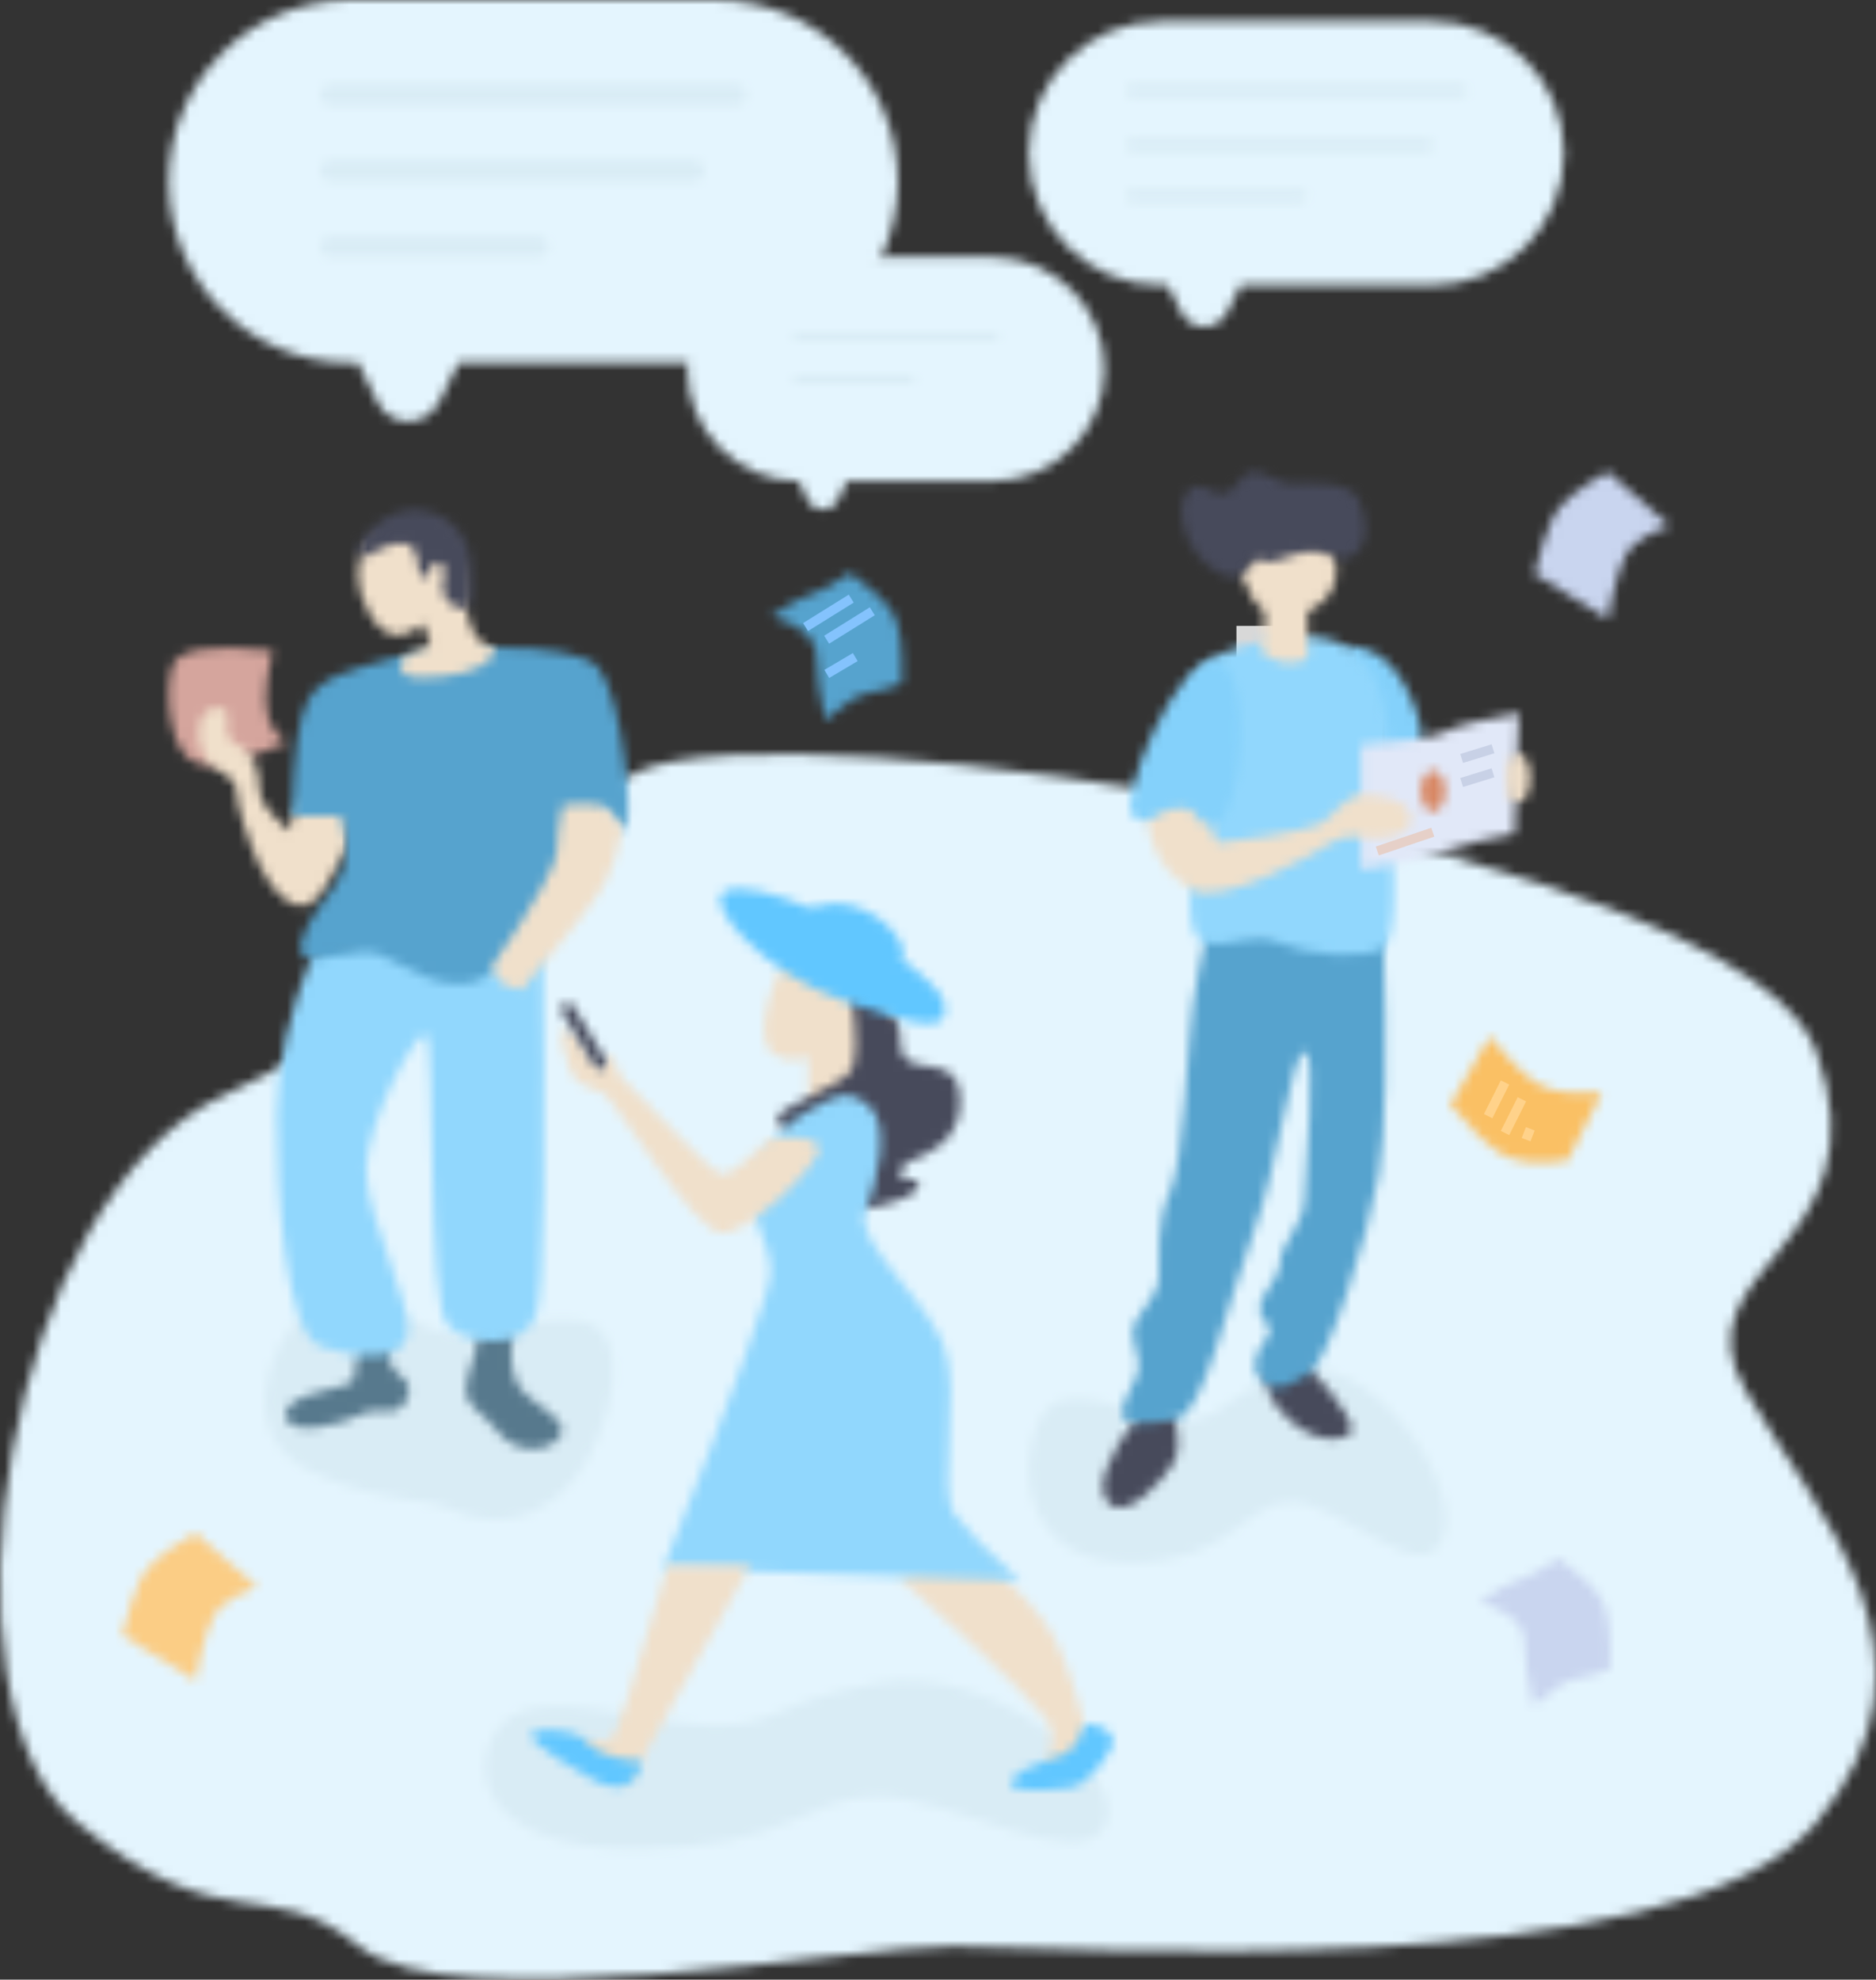 <?xml version="1.0" encoding="UTF-8"?>
<svg width="200px" height="211px" viewBox="0 0 200 211" version="1.1" xmlns="http://www.w3.org/2000/svg" xmlns:xlink="http://www.w3.org/1999/xlink">
    <rect x="0" y="0" width="200" height="211" fill="#333333" stroke="none"/>
    <!-- Generator: Sketch 52.4 (67378) - http://www.bohemiancoding.com/sketch -->
    <title>分组 2</title>
    <desc>Created with Sketch.</desc>
    <defs>
        <path d="M67.975,1.94 C84.291,-5.65 186.073,10.606 193.648,31.754 C201.222,52.902 178.498,54.588 186.073,67.837 C193.648,81.087 208.504,96.067 193.648,113.938 C178.791,131.81 112.461,127.13 101.601,127.13 C90.741,127.13 48.128,135.126 38.278,127.13 C28.428,119.135 24.081,126.91 8.22,113.938 C-7.641,100.967 0.42,47.078 24.081,36.306 C47.741,25.533 51.659,9.529 67.975,1.94 Z" id="path-1"></path>
        <path d="M0.429,4.886 C2.367,3.53 3.775,2.744 4.653,2.531 C5.53,2.317 6.919,1.557 8.82,0.251 C11.119,1.894 12.646,3.349 13.401,4.616 C14.156,5.883 14.466,8.354 14.331,12.027 C13.221,12.501 12.057,12.842 10.839,13.05 C9.621,13.258 8.058,14.229 6.151,15.964 C5.516,13.24 5.198,10.953 5.198,9.102 C5.198,7.252 3.609,5.847 0.429,4.886 Z" id="path-3"></path>
        <path d="M0.026,4.664 C1.964,3.307 3.372,2.522 4.249,2.309 C5.127,2.095 6.516,1.335 8.417,0.029 C10.716,1.672 12.243,3.127 12.998,4.394 C13.753,5.661 14.063,8.132 13.927,11.805 C12.818,12.279 11.654,12.62 10.435,12.828 C9.217,13.035 7.654,14.007 5.747,15.742 C5.112,13.018 4.795,10.731 4.795,8.88 C4.795,7.03 3.205,5.625 0.026,4.664 Z" id="path-5"></path>
        <path d="M14.796,6.106 C13.207,6.649 11.911,7.355 10.91,8.223 C9.908,9.092 9.014,11.711 8.226,16.08 L0.414,11.26 C0.984,8.828 1.619,6.851 2.319,5.331 C3.019,3.81 4.988,2.155 8.226,0.367 L14.796,6.106 Z" id="path-7"></path>
        <path d="M14.688,5.797 C13.099,6.34 11.804,7.046 10.802,7.914 C9.801,8.783 8.906,11.402 8.119,15.771 L0.306,10.951 C0.877,8.519 1.512,6.543 2.212,5.022 C2.912,3.501 4.881,1.846 8.119,0.058 L14.688,5.797 Z" id="path-9"></path>
        <path d="M4.291,0.174 C6.743,3.231 8.679,5.042 10.102,5.609 C11.524,6.176 13.57,6.365 16.241,6.174 L12.573,13.434 C9.323,13.868 6.958,13.621 5.478,12.694 C3.998,11.766 2.192,10.033 0.061,7.495 L4.291,0.174 Z" id="path-11"></path>
        <path d="M16.503,5.686 C21.276,5.686 20.105,3.155 28.155,0.56 C36.206,-2.035 46.37,12.152 44.353,18.1 C42.335,24.048 33.409,14.464 28.155,14.464 C22.901,14.464 21.865,20.897 10.859,20.897 C-0.147,20.897 -1.316,10.815 1.278,5.686 C3.871,0.557 11.73,5.686 16.503,5.686 Z" id="path-13"></path>
        <path d="M17.938,3.721 C21.505,5.307 25.927,2.434 32.999,2.74 C40.071,3.046 36.912,14.997 32.985,19.753 C29.057,24.509 24.126,24.793 20.2,23.048 C16.274,21.303 13.403,22.634 5.178,18.979 C-3.046,15.323 0.182,5.738 4.207,1.92 C8.231,-1.898 14.371,2.136 17.938,3.721 Z" id="path-15"></path>
        <path d="M24.817,5.073 C31.953,5.073 30.202,2.872 42.237,0.616 C54.272,-1.641 69.467,10.695 66.451,15.868 C63.435,21.04 50.091,12.706 42.237,12.706 C34.382,12.706 32.833,18.3 16.38,18.3 C-0.073,18.3 -1.821,9.533 2.056,5.073 C5.933,0.613 17.681,5.073 24.817,5.073 Z" id="path-17"></path>
        <path d="M5.171,0.525 C4.784,2.823 4.947,4.644 5.662,5.987 C6.734,8.002 11.597,9.761 10.089,11.629 C8.582,13.496 5.188,13.176 3.611,11.097 C2.033,9.017 0.131,8.442 0.131,6.551 C0.131,4.66 1.32,2.924 1.32,1.143 C1.32,-0.044 2.604,-0.25 5.171,0.525 Z" id="path-19"></path>
        <path d="M11.381,0.304 C10.915,1.244 10.915,2.082 11.381,2.818 C12.08,3.921 13.793,4.133 12.872,6.275 C11.952,8.416 9.839,6.813 7.987,7.847 C6.134,8.882 0.01,10.427 0.01,7.847 C0.01,5.268 7.274,5.208 7.274,4.013 C7.274,3.216 7.512,1.98 7.987,0.304 L11.381,0.304 Z" id="path-21"></path>
        <path d="M11.343,0.379 C10.398,4.409 10.398,7.138 11.343,8.566 C12.289,9.994 12.967,10.443 13.378,9.913 C8.33,12.183 4.9,12.979 3.089,12.304 C0.373,11.291 -0.255,4.875 0.617,2.07 C1.198,0.199 4.773,-0.364 11.343,0.379 Z" id="path-23"></path>
        <path d="M4.365,7.425 L28.687,0.373 C29.13,28.609 28.914,43.92 28.04,46.306 C26.729,49.885 20.908,49.611 18.651,47.314 C16.395,45.018 17.311,17.173 16.356,16.345 C15.4,15.516 9.947,25.724 9.947,30.804 C9.947,35.883 15.007,45.312 14.352,48.307 C13.698,51.301 9.06,50.915 5.171,49.611 C1.281,48.307 0.413,33.122 0.413,25.023 C0.413,19.624 1.731,13.758 4.365,7.425 Z" id="path-25"></path>
        <path d="M9.954,13.203 C10.207,11.454 10.83,10.227 11.822,9.521 C12.815,8.814 14.621,8.314 17.24,8.019 L16.239,13.943 C16.269,14.82 15.405,16.665 13.646,19.477 C11.009,23.696 7.845,19.203 6.745,16.913 C5.646,14.623 4.239,10.355 4.239,8.812 C4.239,7.269 1.682,6.964 0.784,5.128 C-0.114,3.293 0.031,0.107 2.309,0.107 C4.588,0.107 2.117,2.932 4.239,3.924 C6.362,4.917 6.745,7.043 6.745,8.812 C6.745,9.992 7.815,11.455 9.954,13.203 Z" id="path-27"></path>
        <path d="M10.606,1.262 C15.149,-0.029 30.205,-0.956 32.869,2.19 C35.533,5.335 36.788,19.392 35.619,19.392 C34.839,19.392 34.212,18.623 33.737,17.084 C27.057,28.679 22.422,34.857 19.834,35.618 C15.952,36.759 12.231,33.951 9.747,32.836 C7.264,31.722 2.306,34.211 1.367,32.836 C0.428,31.462 2.306,28.714 4.627,25.601 C6.174,23.526 6.432,20.986 5.401,17.981 L0.196,17.981 C0.376,11.417 0.955,7.304 1.931,5.644 C3.397,3.154 6.063,2.554 10.606,1.262 Z" id="path-29"></path>
        <path d="M1.183,2.199 C5.582,-0.362 8.509,-0.571 9.962,1.573 C12.142,4.788 11.405,7.064 12.179,10.028 C12.694,12.003 13.685,13.109 15.151,13.345 C14.686,14.982 12.652,15.979 9.05,16.334 C5.447,16.69 4.244,15.94 5.441,14.085 L8.127,13.01 L7.387,10.69 C5.081,12.564 3.18,12.217 1.685,9.65 C0.189,7.083 0.022,4.599 1.183,2.199 Z" id="path-31"></path>
        <path d="M14.053,2.919 C13.663,5.31 13.032,7.303 12.16,8.9 C11.288,10.497 8.356,14.26 3.364,20.19 C2.377,20.055 1.616,19.761 1.082,19.308 C0.548,18.856 0.283,18.279 0.285,17.579 C4.835,10.818 7.11,6.759 7.11,5.402 C7.11,4.044 7.3,2.423 7.681,0.538 C10.202,0.19 11.812,0.349 12.512,1.017 C13.211,1.685 13.725,2.319 14.053,2.919 Z" id="path-33"></path>
        <path d="M0.556,5.198 C-0.078,4.479 1.573,1.714 4.738,0.608 C7.902,-0.497 12.118,1.702 12.424,5.728 C12.73,9.753 12.681,10.878 11.669,10.878 C11.027,10.878 9.877,10.396 9.497,9.11 C9.278,8.366 10.077,6.409 9.309,6.092 C7.617,5.393 8.768,6.973 7.548,7.481 C6.327,7.989 7.587,3.903 5.157,3.903 C2.727,3.903 1.19,5.918 0.556,5.198 Z" id="path-35"></path>
        <path d="M0.178,2.81 L8.367,0.094 C11.825,3.064 14.351,5.616 15.946,7.75 C17.54,9.883 19.105,14.187 20.64,20.662 L19.277,22.832 L15.376,24.032 C16.559,22.048 16.961,20.373 16.581,19.006 C16.201,17.639 10.734,12.241 0.178,2.81 Z" id="path-37"></path>
        <path d="M3.573,1.24 C6.712,-2.58 9.42,4.676 13.057,5.83 C15.482,6.6 14.269,10.98 9.42,18.97 L4.774,18.97 L4.774,13.265 C3.369,13.828 2.076,13.674 0.896,12.802 C-0.873,11.495 0.433,5.059 3.573,1.24 Z" id="path-39"></path>
        <path d="M8.027,0.17 C11.522,0.502 13.269,2.221 13.269,5.327 C13.269,9.986 19.62,5.551 19.62,11.66 C19.62,17.77 13.269,17.325 13.269,19.152 C13.269,20.979 15.183,19.152 15.183,20.564 C15.183,21.505 13.315,22.367 9.579,23.151 C3.271,17.543 0.118,14.329 0.118,13.508 C0.118,12.277 7.12,9.964 8.027,8.345 C8.632,7.266 8.632,4.541 8.027,0.17 Z" id="path-41"></path>
        <path d="M22.176,1.24 C24.64,3.33 22.943,9.72 21.777,12.649 C20.612,15.578 28.28,21.911 30.147,26.799 C32.014,31.687 29.456,42.258 31.312,44.798 C32.55,46.491 34.874,48.838 38.286,51.838 L0.242,50.548 C7.869,31.52 11.682,20.986 11.682,18.946 C11.682,15.886 9.252,12.183 9.252,10.488 C9.252,8.792 12.14,3.804 15.214,2.078 C18.288,0.352 19.713,-0.85 22.176,1.24 Z" id="path-43"></path>
        <path d="M22.581,11.993 C25.631,11.66 27.352,11.958 27.744,12.889 C28.332,14.284 20.421,22.074 17.47,22.074 C14.519,22.074 5.936,7.947 4.965,7.285 C3.994,6.623 2.062,6.643 1.304,4.831 C0.894,3.851 0.102,1.439 0.317,0.411 C0.34,0.301 0.757,0.412 1.568,0.746 C3.23,3.218 4.255,4.453 4.645,4.453 C5.23,4.453 5.078,2.706 5.723,3.215 C6.368,3.723 5.989,4.932 6.931,5.685 C7.873,6.438 16.295,15.825 17.47,15.825 C18.253,15.825 19.957,14.547 22.581,11.993 Z" id="path-45"></path>
        <path d="M0.485,1.416 C1.753,-0.447 6.322,-0.573 9.591,2.891 C12.86,6.355 8.841,8.252 6.322,7.153 C3.802,6.054 -0.783,3.279 0.485,1.416 Z" id="path-47"></path>
        <path d="M0.785,0.71 C2.259,-0.25 6.253,0.782 10.309,2.52 C16.954,5.369 23.736,10.387 24.24,12.35 C25.05,15.51 22.586,15.472 13.691,12.35 C4.796,9.228 -1.191,1.996 0.785,0.71 Z" id="path-49"></path>
        <path d="M11.188,0.328 L19.968,0.328 L6.978,23.628 L0.146,18.904 C3,18.904 4.657,18.904 5.116,18.904 C5.575,18.904 7.599,12.712 11.188,0.328 Z" id="path-51"></path>
        <path d="M5.464,0.82 C6.505,1.444 6.455,2.273 9.163,3.066 C10.816,3.55 12.095,3.244 12.095,3.742 C12.095,4.033 11.589,5.045 11.121,5.561 C10.097,6.688 8.447,6.247 7.033,5.561 C5.62,4.875 -0.162,1.429 0.291,0.644 C0.743,-0.142 4.424,0.196 5.464,0.82 Z" id="path-53"></path>
        <path d="M8.043,0.054 C8.619,-0.172 10.503,0.336 10.891,1.523 C11.28,2.71 8.139,6.384 6.777,6.671 C5.415,6.959 0.054,7.422 0.054,6.361 C0.054,5.299 2.461,4.304 3.753,3.891 C5.045,3.478 5.807,3.386 6.777,2.31 C7.748,1.234 7.467,0.281 8.043,0.054 Z" id="path-55"></path>
        <path d="M0.175,0.043 C3.273,-0.286 5.703,1.671 7.464,5.912 C9.224,10.154 8.396,12.511 4.98,12.984 L0.175,0.043 Z" id="path-57"></path>
        <path d="M7.859,0.136 C8.455,2.449 8.455,4.149 7.859,5.235 C6.966,6.865 2.694,11.79 0.811,9.412 C-0.445,7.827 0.659,4.735 4.124,0.136 L7.859,0.136 Z" id="path-59"></path>
        <path d="M4.554,0.03 C8.878,4.699 10.388,7.307 9.083,7.856 C6.283,9.033 2.949,6.711 1.239,4.274 C0.729,3.547 0.453,2.493 0.413,1.111 L4.554,0.03 Z" id="path-61"></path>
        <path d="M9.238,0.314 L27.935,1.053 C28.342,13.894 28.17,22.491 27.417,26.845 C26.288,33.376 21.985,46.799 20.059,47.887 C18.133,48.975 17.009,50.063 15.35,48.975 C13.692,47.887 14.025,46.088 15.35,44.377 C16.675,42.667 14.768,42.677 14.768,41.013 C14.768,39.348 16.913,37.921 16.913,36.089 C16.913,34.257 19.53,31.85 19.53,29.347 C19.53,26.845 20.928,13.669 19.53,13.669 C18.133,13.669 16.777,25.692 14.061,32.959 C11.345,40.227 8.784,52.123 5.964,52.748 C3.145,53.373 0.064,53.571 0.064,52.123 C0.064,50.675 1.879,48.514 1.879,47.151 C1.879,45.789 0.794,43.972 1.373,42.685 C1.953,41.399 4,39.425 4,37.757 C4,36.089 3.714,31.549 5.182,28.573 C6.65,25.596 7.078,12.408 7.597,8.801 C7.943,6.396 8.49,3.567 9.238,0.314 Z" id="path-63"></path>
        <path d="M10.424,0.315 C21.38,-1.035 21.475,9.856 21.475,16.344 C21.475,22.833 22.589,32.214 20.534,33.482 C18.478,34.749 12.311,34.127 9.494,32.859 C6.677,31.591 4.679,33.473 1.763,32.859 C-1.154,32.244 0.536,26.338 0.536,16.344 C0.536,9.298 -1.352,5.167 2.176,2.706 C3.651,1.677 7.192,0.712 10.424,0.315 Z" id="path-65"></path>
        <path d="M0.094,3.628 C4.859,3.3 7.872,2.816 9.133,2.176 C10.394,1.535 12.993,0.881 16.93,0.213 L16.468,13.077 C13.49,13.612 10.838,14.278 8.512,15.077 C6.186,15.876 3.38,16.483 0.094,16.899 L0.094,3.628 Z" id="path-67"></path>
        <path d="M6.931,2.871 C7.337,5.171 7.756,6.321 8.189,6.321 C8.838,6.321 17.523,5.135 18.978,4.293 C20.434,3.451 21.516,1.22 23.458,1.22 C25.401,1.22 28.598,1.746 28.598,3.77 C28.598,5.795 25.613,5.795 24.536,5.795 C23.458,5.795 21.697,5.249 20.114,6.321 C18.532,7.392 8.689,13.038 5.335,11.356 C3.152,10.262 0.398,7.436 0.398,2.381 C0.398,2.309 2.418,1.645 6.458,0.387 L6.931,2.871 Z" id="path-69"></path>
        <path d="M9.202,0.137 C13.289,0.943 11.875,16.674 9.202,17.388 C6.529,18.102 7.958,15.795 5.361,15.795 C2.763,15.795 2.197,18.139 0.344,16.678 C-1.51,15.217 5.115,-0.669 9.202,0.137 Z" id="path-71"></path>
        <path d="M9.849,1.406 C10.3,2.992 10.3,4.324 9.849,5.403 C9.399,6.482 8.494,7.353 7.135,8.014 L7.135,12.269 C7.414,13.07 6.713,13.471 5.032,13.471 C3.905,13.471 2.342,12.639 1.971,11.889 C1.849,11.643 2.03,11.492 2.511,11.437 L2.511,8.014 C1.514,7.228 0.941,6.358 0.793,5.403 C0.749,5.116 0.079,5.298 0.079,3.99 C0.079,2.681 0.944,3.034 0.944,2.627 C0.944,0.16 3.912,-0.247 9.849,1.406 Z" id="path-73"></path>
        <path d="M17.93,9.537 C17.063,10.025 15.67,8.869 14.386,8.834 C12.328,8.779 10.869,9.788 9.881,9.935 C8.277,10.174 8.157,9.25 7.604,9.935 C6.954,10.74 6.451,12.277 4.374,11.297 C0.53,9.483 -0.724,4.557 0.556,2.723 C1.835,0.889 2.869,2.723 4.374,2.723 C5.879,2.723 6.31,0.367 7.751,0.367 C9.191,0.367 10.273,1.649 11.841,1.649 C13.409,1.649 18.049,1.146 19.002,3.458 C19.955,5.771 20.187,8.267 17.93,9.537 Z" id="path-75"></path>
        <path d="M1.405,4.832 C0.685,4.832 0.102,3.851 0.102,2.641 C0.102,1.43 0.685,0.449 1.405,0.449 C2.125,0.449 2.708,1.43 2.708,2.641 C2.708,3.851 2.125,4.832 1.405,4.832 Z" id="path-77"></path>
        <path d="M0.8,0.251 C1.866,-0.34 2.692,0.38 2.692,2.778 C2.692,5.177 1.46,5.177 0.8,5.177 C0.14,5.177 -0.265,0.841 0.8,0.251 Z" id="path-79"></path>
        <path d="M31.166,38.682 L29.054,42.926 C28.16,44.721 25.978,45.454 24.18,44.562 C23.469,44.209 22.894,43.635 22.541,42.926 L20.429,38.682 L19.625,38.682 C8.925,38.682 0.25,30.023 0.25,19.341 C0.25,8.659 8.925,0 19.625,0 L58.629,0 C69.329,0 78.003,8.659 78.003,19.341 C78.003,30.023 69.329,38.682 58.629,38.682 L31.166,38.682 Z" id="path-81"></path>
        <path d="M17.104,24.067 L16.186,26.04 C15.763,26.949 14.682,27.343 13.771,26.921 C13.382,26.741 13.069,26.428 12.888,26.04 L11.97,24.066 C5.394,24.023 0.077,18.688 0.077,12.113 C0.077,5.511 5.438,0.159 12.051,0.159 L32.597,0.159 C39.21,0.159 44.571,5.511 44.571,12.113 C44.571,18.715 39.21,24.067 32.597,24.067 L17.104,24.067 Z" id="path-83"></path>
        <path d="M0.853,0.072 L21.976,0.072 C22.225,0.072 22.426,0.273 22.426,0.521 C22.426,0.769 22.225,0.97 21.976,0.97 L0.853,0.97 C0.605,0.97 0.403,0.769 0.403,0.521 C0.403,0.273 0.605,0.072 0.853,0.072 Z" id="path-85"></path>
        <path d="M22.727,28.613 L21.275,31.517 C20.603,32.863 18.965,33.409 17.617,32.738 C17.088,32.474 16.659,32.046 16.394,31.517 L14.943,28.613 L14.233,28.613 C6.437,28.613 0.117,22.304 0.117,14.521 C0.117,6.739 6.437,0.43 14.233,0.43 L43.08,0.43 C50.876,0.43 57.196,6.739 57.196,14.521 C57.196,22.304 50.876,28.613 43.08,28.613 L22.727,28.613 Z" id="path-87"></path>
        <path d="M1.191,0.357 L44.335,0.357 C44.956,0.357 45.46,0.86 45.46,1.48 C45.46,2.099 44.956,2.602 44.335,2.602 L1.191,2.602 C0.57,2.602 0.066,2.099 0.066,1.48 C0.066,0.86 0.57,0.357 1.191,0.357 Z" id="path-89"></path>
        <path d="M0.853,0.024 L12.987,0.024 C13.236,0.024 13.437,0.225 13.437,0.473 C13.437,0.721 13.236,0.922 12.987,0.922 L0.853,0.922 C0.605,0.922 0.403,0.721 0.403,0.473 C0.403,0.225 0.605,0.024 0.853,0.024 Z" id="path-91"></path>
        <path d="M0.675,0.357 L35.73,0.357 C36.102,0.357 36.404,0.659 36.404,1.031 C36.404,1.403 36.102,1.704 35.73,1.704 L0.675,1.704 C0.302,1.704 0,1.403 0,1.031 C0,0.659 0.302,0.357 0.675,0.357 Z" id="path-93"></path>
        <path d="M1.191,0.27 L39.841,0.27 C40.462,0.27 40.965,0.773 40.965,1.393 C40.965,2.013 40.462,2.515 39.841,2.515 L1.191,2.515 C0.57,2.515 0.066,2.013 0.066,1.393 C0.066,0.773 0.57,0.27 1.191,0.27 Z" id="path-95"></path>
        <path d="M0.675,0.294 L32.134,0.294 C32.507,0.294 32.809,0.596 32.809,0.968 C32.809,1.34 32.507,1.641 32.134,1.641 L0.675,1.641 C0.302,1.641 0,1.34 0,0.968 C0,0.596 0.302,0.294 0.675,0.294 Z" id="path-97"></path>
        <path d="M1.191,0.183 L23.212,0.183 C23.833,0.183 24.336,0.686 24.336,1.306 C24.336,1.926 23.833,2.428 23.212,2.428 L1.191,2.428 C0.57,2.428 0.066,1.926 0.066,1.306 C0.066,0.686 0.57,0.183 1.191,0.183 Z" id="path-99"></path>
        <path d="M0.675,0.237 L18.651,0.237 C19.024,0.237 19.326,0.538 19.326,0.91 C19.326,1.282 19.024,1.583 18.651,1.583 L0.675,1.583 C0.302,1.583 0,1.282 0,0.91 C0,0.538 0.302,0.237 0.675,0.237 Z" id="path-101"></path>
        <path d="M0.617,0.341 C0.936,0.149 1.351,0.252 1.542,0.571 L5.017,6.344 C5.209,6.662 5.105,7.076 4.786,7.267 C4.467,7.459 4.053,7.356 3.861,7.037 L0.387,1.264 C0.195,0.945 0.298,0.532 0.617,0.341 Z" id="path-103"></path>
    </defs>
    <g id="聊天" stroke="none" stroke-width="1" fill="none" fill-rule="evenodd">
        <g id="群消息-copy" transform="translate(-490, -75)">
            <g id="分组-2" transform="translate(490, 75)">
                <g id="分组" transform="translate(0, 80.316)">
                    <mask id="mask-2" fill="white">
                        <use xlink:href="#path-1"></use>
                    </mask>
                    <g id="Clip-77"></g>
                    <polygon id="Fill-76" fill="#E4F5FE" mask="url(#mask-2)" points="-2.273 -2.225 202.273 -2.225 202.273 132.953 -2.273 132.953"></polygon>
                </g>
                <g id="分组" transform="translate(81.818, 60.804)">
                    <mask id="mask-4" fill="white">
                        <use xlink:href="#path-3"></use>
                    </mask>
                    <g id="Clip-79"></g>
                    <polygon id="Fill-78" fill="#56A3CE" mask="url(#mask-4)" points="-1.844 -2.018 16.634 -2.018 16.634 18.233 -1.844 18.233"></polygon>
                </g>
                <g id="分组" transform="translate(157.727, 166.077)">
                    <mask id="mask-6" fill="white">
                        <use xlink:href="#path-5"></use>
                    </mask>
                    <g id="Clip-81"></g>
                    <polygon id="Fill-80" fill="#C9D5EF" mask="url(#mask-6)" points="-2.247 -2.24 16.231 -2.24 16.231 18.011 -2.247 18.011"></polygon>
                </g>
                <g id="分组" transform="translate(163.182, 49.914)">
                    <mask id="mask-8" fill="white">
                        <use xlink:href="#path-7"></use>
                    </mask>
                    <g id="Clip-83"></g>
                    <polygon id="Fill-82" fill="#C9D5EF" mask="url(#mask-8)" points="-1.859 -1.902 17.068 -1.902 17.068 18.348 -1.859 18.348"></polygon>
                </g>
                <g id="分组" transform="translate(12.727, 163.355)">
                    <mask id="mask-10" fill="white">
                        <use xlink:href="#path-9"></use>
                    </mask>
                    <g id="Clip-85"></g>
                    <polygon id="Fill-84" fill="#FBCD85" mask="url(#mask-10)" points="-1.966 -2.211 16.961 -2.211 16.961 18.04 -1.966 18.04"></polygon>
                </g>
                <g id="分组" transform="translate(154.545, 110.265)">
                    <mask id="mask-12" fill="white">
                        <use xlink:href="#path-11"></use>
                    </mask>
                    <g id="Clip-87"></g>
                    <polygon id="Fill-86" fill="#FAC064" mask="url(#mask-12)" points="-2.211 -2.095 18.514 -2.095 18.514 15.911 -2.211 15.911"></polygon>
                </g>
                <g id="分组" transform="translate(85.455, 63.527)">
                    <path d="M73.197,55.441 L74.995,51.85" id="Stroke-88" stroke="#FFD28A"></path>
                    <path d="M0.426,3.308 L5.295,0.278" id="Stroke-90" stroke="#84C3FD"></path>
                    <path d="M2.673,4.655 L7.542,1.625" id="Stroke-92" stroke="#84C3FD"></path>
                    <path d="M2.692,8.303 L5.725,6.507" id="Stroke-94" stroke="#84C3FD"></path>
                    <path d="M74.995,57.237 L76.793,53.645" id="Stroke-96" stroke="#FFD28A"></path>
                </g>
                <g id="分组" transform="translate(109.545, 145.658)">
                    <mask id="mask-14" fill="white">
                        <use xlink:href="#path-13"></use>
                    </mask>
                    <g id="Clip-99"></g>
                    <polygon id="Fill-98" fill="#D9ECF5" mask="url(#mask-14)" points="-2.155 -2.023 46.885 -2.023 46.885 23.166 -2.155 23.166"></polygon>
                </g>
                <g id="分组" transform="translate(28.182, 137.944)">
                    <mask id="mask-16" fill="white">
                        <use xlink:href="#path-15"></use>
                    </mask>
                    <g id="Clip-101"></g>
                    <polygon id="Fill-100" fill="#D9ECF5" mask="url(#mask-16)" points="6.791 -11.782 42.969 4.298 30.328 32.64 -5.85 16.561"></polygon>
                </g>
                <g id="分组" transform="translate(51.364, 178.783)">
                    <mask id="mask-18" fill="white">
                        <use xlink:href="#path-17"></use>
                    </mask>
                    <g id="Clip-103"></g>
                    <polygon id="Fill-102" fill="#D9ECF5" mask="url(#mask-18)" points="-1.951 -1.926 69.111 -1.926 69.111 20.569 -1.951 20.569"></polygon>
                </g>
                <path d="M162.697,121.472 L163.146,120.315" id="Stroke-104" stroke="#FFD28A"></path>
                <g id="分组" transform="translate(49.545, 141.574)">
                    <mask id="mask-20" fill="white">
                        <use xlink:href="#path-19"></use>
                    </mask>
                    <g id="Clip-107"></g>
                    <polygon id="Fill-106" fill="#57798D" mask="url(#mask-20)" points="-2.142 -2.203 12.649 -2.203 12.649 15.129 -2.142 15.129"></polygon>
                </g>
                <g id="分组" transform="translate(30.455, 142.935)">
                    <mask id="mask-22" fill="white">
                        <use xlink:href="#path-21"></use>
                    </mask>
                    <g id="Clip-109"></g>
                    <polygon id="Fill-108" fill="#57798D" mask="url(#mask-22)" points="-2.262 -1.965 15.411 -1.965 15.411 11.528 -2.262 11.528"></polygon>
                </g>
                <g id="分组" transform="translate(17.727, 68.972)">
                    <mask id="mask-24" fill="white">
                        <use xlink:href="#path-23"></use>
                    </mask>
                    <g id="Clip-111"></g>
                    <polygon id="Fill-110" fill="#D5A59D" mask="url(#mask-24)" points="-2.022 -2.207 15.651 -2.207 15.651 14.805 -2.022 14.805"></polygon>
                </g>
                <g id="分组" transform="translate(29.091, 93.929)">
                    <mask id="mask-26" fill="white">
                        <use xlink:href="#path-25"></use>
                    </mask>
                    <g id="Clip-113"></g>
                    <polygon id="Fill-112" fill="#91D7FD" mask="url(#mask-26)" points="-1.859 -1.895 31.183 -1.895 31.183 52.858 -1.859 52.858"></polygon>
                </g>
                <g id="分组" transform="translate(20.909, 75.325)">
                    <mask id="mask-28" fill="white">
                        <use xlink:href="#path-27"></use>
                    </mask>
                    <g id="Clip-115"></g>
                    <polygon id="Fill-114" fill="#F0E0CB" mask="url(#mask-28)" points="-2.002 -2.162 19.513 -2.162 19.513 23.485 -2.002 23.485"></polygon>
                </g>
                <g id="分组" transform="translate(30.909, 68.972)">
                    <mask id="mask-30" fill="white">
                        <use xlink:href="#path-29"></use>
                    </mask>
                    <g id="Clip-117"></g>
                    <polygon id="Fill-116" fill="#56A3CE" mask="url(#mask-30)" points="-2.077 -2.207 38.33 -2.207 38.33 38.154 -2.077 38.154"></polygon>
                </g>
                <g id="分组" transform="translate(37.727, 55.813)">
                    <mask id="mask-32" fill="white">
                        <use xlink:href="#path-31"></use>
                    </mask>
                    <g id="Clip-119"></g>
                    <polygon id="Fill-118" fill="#F0E0CB" mask="url(#mask-32)" points="-1.851 -2.161 17.423 -2.161 17.423 18.689 -1.851 18.689"></polygon>
                </g>
                <g id="分组" transform="translate(52.273, 85.308)">
                    <mask id="mask-34" fill="white">
                        <use xlink:href="#path-33"></use>
                    </mask>
                    <g id="Clip-121"></g>
                    <polygon id="Fill-120" fill="#F0E0CB" mask="url(#mask-34)" points="-1.988 -1.91 16.326 -1.91 16.326 22.458 -1.988 22.458"></polygon>
                </g>
                <g id="分组" transform="translate(37.727, 53.998)">
                    <mask id="mask-36" fill="white">
                        <use xlink:href="#path-35"></use>
                    </mask>
                    <g id="Clip-123"></g>
                    <polygon id="Fill-122" fill="#474A5B" mask="url(#mask-36)" points="-1.851 -1.945 14.862 -1.945 14.862 13.147 -1.851 13.147"></polygon>
                </g>
                <g id="分组" transform="translate(95.455, 165.17)">
                    <mask id="mask-38" fill="white">
                        <use xlink:href="#path-37"></use>
                    </mask>
                    <g id="Clip-125"></g>
                    <polygon id="Fill-124" fill="#F0E0CB" mask="url(#mask-38)" points="-2.094 -2.175 22.912 -2.175 22.912 26.301 -2.094 26.301"></polygon>
                </g>
                <g id="分组" transform="translate(81.364, 99.374)">
                    <mask id="mask-40" fill="white">
                        <use xlink:href="#path-39"></use>
                    </mask>
                    <g id="Clip-127"></g>
                    <polygon id="Fill-126" fill="#F0E0CB" mask="url(#mask-40)" points="-2.172 -2.13 16.542 -2.13 16.542 21.239 -2.172 21.239"></polygon>
                </g>
                <g id="分组" transform="translate(82.727, 105.727)">
                    <mask id="mask-42" fill="white">
                        <use xlink:href="#path-41"></use>
                    </mask>
                    <g id="Clip-129"></g>
                    <polygon id="Fill-128" fill="#474A5B" mask="url(#mask-42)" points="-2.155 -2.099 21.892 -2.099 21.892 25.419 -2.155 25.419"></polygon>
                </g>
                <g id="分组" transform="translate(70.455, 116.617)">
                    <mask id="mask-44" fill="white">
                        <use xlink:href="#path-43"></use>
                    </mask>
                    <g id="Clip-131"></g>
                    <polygon id="Fill-130" fill="#91D7FD" mask="url(#mask-44)" points="-2.031 -2.137 40.559 -2.137 40.559 54.107 -2.031 54.107"></polygon>
                </g>
                <g id="分组" transform="translate(59.545, 109.357)">
                    <mask id="mask-46" fill="white">
                        <use xlink:href="#path-45"></use>
                    </mask>
                    <g id="Clip-133"></g>
                    <polygon id="Fill-132" fill="#F0E0CB" mask="url(#mask-46)" points="-1.992 -1.899 30.048 -1.899 30.048 24.343 -1.992 24.343"></polygon>
                </g>
                <g id="分组" transform="translate(85.455, 96.198)">
                    <mask id="mask-48" fill="white">
                        <use xlink:href="#path-47"></use>
                    </mask>
                    <g id="Clip-135"></g>
                    <polygon id="Fill-134" fill="#61C7FF" mask="url(#mask-48)" points="-2.005 -2.145 13.091 -2.145 13.091 9.733 -2.005 9.733"></polygon>
                </g>
                <g id="分组" transform="translate(76.364, 94.383)">
                    <mask id="mask-50" fill="white">
                        <use xlink:href="#path-49"></use>
                    </mask>
                    <g id="Clip-137"></g>
                    <polygon id="Fill-136" fill="#61C7FF" mask="url(#mask-50)" points="-1.866 -1.926 26.657 -1.926 26.657 16.975 -1.866 16.975"></polygon>
                </g>
                <g id="分组" transform="translate(60, 166.531)">
                    <mask id="mask-52" fill="white">
                        <use xlink:href="#path-51"></use>
                    </mask>
                    <g id="Clip-139"></g>
                    <polygon id="Fill-138" fill="#F0E0CB" mask="url(#mask-52)" points="-2.127 -1.94 22.24 -1.94 22.24 25.897 -2.127 25.897"></polygon>
                </g>
                <g id="分组" transform="translate(56.364, 184.228)">
                    <mask id="mask-54" fill="white">
                        <use xlink:href="#path-53"></use>
                    </mask>
                    <g id="Clip-141"></g>
                    <polygon id="Fill-140" fill="#61C7FF" mask="url(#mask-54)" points="-2.007 -2.082 14.367 -2.082 14.367 8.52 -2.007 8.52"></polygon>
                </g>
                <g id="分组" transform="translate(107.727, 183.774)">
                    <mask id="mask-56" fill="white">
                        <use xlink:href="#path-55"></use>
                    </mask>
                    <g id="Clip-143"></g>
                    <polygon id="Fill-142" fill="#61C7FF" mask="url(#mask-56)" points="-2.218 -2.267 13.197 -2.267 13.197 9.292 -2.218 9.292"></polygon>
                </g>
                <polygon id="Fill-144" fill="#D8D8D8" points="131.817 66.711 136.362 66.711 136.362 71.248 131.817 71.248"></polygon>
                <g id="分组" transform="translate(143.182, 68.972)">
                    <mask id="mask-58" fill="white">
                        <use xlink:href="#path-57"></use>
                    </mask>
                    <g id="Clip-146"></g>
                    <polygon id="Fill-145" fill="#84D1FB" mask="url(#mask-58)" points="-2.098 -2.261 10.635 -2.261 10.635 15.253 -2.098 15.253"></polygon>
                </g>
                <g id="分组" transform="translate(117.273, 150.649)">
                    <mask id="mask-60" fill="white">
                        <use xlink:href="#path-59"></use>
                    </mask>
                    <g id="Clip-148"></g>
                    <polygon id="Fill-147" fill="#474A5B" mask="url(#mask-60)" points="-1.963 -2.133 10.579 -2.133 10.579 12.318 -1.963 12.318"></polygon>
                </g>
                <g id="分组" transform="translate(134.545, 145.204)">
                    <mask id="mask-62" fill="white">
                        <use xlink:href="#path-61"></use>
                    </mask>
                    <g id="Clip-150"></g>
                    <polygon id="Fill-149" fill="#474A5B" mask="url(#mask-62)" points="-1.86 -2.239 11.809 -2.239 11.809 10.44 -1.86 10.44"></polygon>
                </g>
                <g id="分组" transform="translate(119.545, 98.467)">
                    <mask id="mask-64" fill="white">
                        <use xlink:href="#path-63"></use>
                    </mask>
                    <g id="Clip-152"></g>
                    <polygon id="Fill-151" fill="#56A3CE" mask="url(#mask-64)" points="-2.209 -1.955 30.422 -1.955 30.422 55.49 -2.209 55.49"></polygon>
                </g>
                <g id="分组" transform="translate(126.818, 67.611)">
                    <mask id="mask-66" fill="white">
                        <use xlink:href="#path-65"></use>
                    </mask>
                    <g id="Clip-154"></g>
                    <polygon id="Fill-153" fill="#91D7FD" mask="url(#mask-66)" points="-2.241 -2.069 24.049 -2.069 24.049 36.445 -2.241 36.445"></polygon>
                </g>
                <g id="分组" transform="translate(145, 75.778)">
                    <mask id="mask-68" fill="white">
                        <use xlink:href="#path-67"></use>
                    </mask>
                    <g id="Clip-156"></g>
                    <polygon id="Fill-155" fill="#E1E8F8" mask="url(#mask-68)" points="-2.179 -2.056 19.203 -2.056 19.203 19.168 -2.179 19.168"></polygon>
                </g>
                <g id="分组" transform="translate(121.818, 83.492)">
                    <mask id="mask-70" fill="white">
                        <use xlink:href="#path-69"></use>
                    </mask>
                    <g id="Clip-158"></g>
                    <polygon id="Fill-157" fill="#F0E0CB" mask="url(#mask-70)" points="-1.875 -1.881 30.871 -1.881 30.871 13.936 -1.875 13.936"></polygon>
                </g>
                <g id="分组" transform="translate(120.455, 70.333)">
                    <mask id="mask-72" fill="white">
                        <use xlink:href="#path-71"></use>
                    </mask>
                    <g id="Clip-160"></g>
                    <polygon id="Fill-159" fill="#84D1FB" mask="url(#mask-72)" points="-2.249 -2.162 14.037 -2.162 14.037 19.794 -2.249 19.794"></polygon>
                </g>
                <g id="分组" transform="translate(132.273, 57.174)">
                    <mask id="mask-74" fill="white">
                        <use xlink:href="#path-73"></use>
                    </mask>
                    <g id="Clip-162"></g>
                    <polygon id="Fill-161" fill="#F0E0CB" mask="url(#mask-74)" points="-2.194 -1.858 12.46 -1.858 12.46 15.74 -2.194 15.74"></polygon>
                </g>
                <g id="分组" transform="translate(125.909, 49.914)">
                    <mask id="mask-76" fill="white">
                        <use xlink:href="#path-75"></use>
                    </mask>
                    <g id="Clip-164"></g>
                    <polygon id="Fill-163" fill="#474A5B" mask="url(#mask-76)" points="-2.201 -1.902 21.963 -1.902 21.963 13.882 -2.201 13.882"></polygon>
                </g>
                <path d="M146.832,90.706 L152.748,88.701" id="Stroke-165" stroke="#E6D0C8"></path>
                <g id="分组" transform="translate(151.364, 81.677)">
                    <mask id="mask-78" fill="white">
                        <use xlink:href="#path-77"></use>
                    </mask>
                    <g id="Clip-168"></g>
                    <polygon id="Fill-167" fill="#D88763" mask="url(#mask-78)" points="-2.171 -1.819 4.981 -1.819 4.981 7.101 -2.171 7.101"></polygon>
                </g>
                <g id="分组" transform="translate(160.455, 80.316)">
                    <mask id="mask-80" fill="white">
                        <use xlink:href="#path-79"></use>
                    </mask>
                    <g id="Clip-170"></g>
                    <polygon id="Fill-169" fill="#F0E0CB" mask="url(#mask-80)" points="-2.128 -2.214 4.964 -2.214 4.964 7.446 -2.128 7.446"></polygon>
                </g>
                <g id="分组" transform="translate(155.455, 79.409)" stroke="#C8D1E6">
                    <path d="M0.369,1.433 L3.712,0.402" id="Stroke-171"></path>
                    <path d="M0.369,3.994 L3.712,2.963" id="Stroke-173"></path>
                </g>
                <g id="分组" transform="translate(17.727, 0)">
                    <mask id="mask-82" fill="white">
                        <use xlink:href="#path-81"></use>
                    </mask>
                    <g id="Clip-176"></g>
                    <polygon id="Fill-175" fill="#E4F5FE" mask="url(#mask-82)" points="-2.022 -2.269 80.276 -2.269 80.276 47.21 -2.022 47.21"></polygon>
                </g>
                <g id="分组" transform="translate(73.182, 27.226)">
                    <mask id="mask-84" fill="white">
                        <use xlink:href="#path-83"></use>
                    </mask>
                    <g id="Clip-178"></g>
                    <polygon id="Fill-177" fill="#E4F5FE" mask="url(#mask-84)" points="-2.196 -2.11 46.844 -2.11 46.844 29.359 -2.196 29.359"></polygon>
                </g>
                <g id="分组" transform="translate(84.091, 35.394)">
                    <mask id="mask-86" fill="white">
                        <use xlink:href="#path-85"></use>
                    </mask>
                    <g id="Clip-180"></g>
                    <polygon id="Fill-179" fill="#D9ECF5" mask="url(#mask-86)" points="-1.869 -2.196 24.699 -2.196 24.699 3.239 -1.869 3.239"></polygon>
                </g>
                <g id="分组" transform="translate(109.545, 1.815)">
                    <mask id="mask-88" fill="white">
                        <use xlink:href="#path-87"></use>
                    </mask>
                    <g id="Clip-182"></g>
                    <polygon id="Fill-181" fill="#E4F5FE" mask="url(#mask-88)" points="-2.155 -1.839 59.469 -1.839 59.469 35.294 -2.155 35.294"></polygon>
                </g>
                <g id="分组" transform="translate(34.091, 8.622)">
                    <mask id="mask-90" fill="white">
                        <use xlink:href="#path-89"></use>
                    </mask>
                    <g id="Clip-184"></g>
                    <polygon id="Fill-183" fill="#D9ECF5" mask="url(#mask-90)" points="-2.206 -1.912 47.732 -1.912 47.732 4.871 -2.206 4.871"></polygon>
                </g>
                <g id="分组" transform="translate(84.091, 39.931)">
                    <mask id="mask-92" fill="white">
                        <use xlink:href="#path-91"></use>
                    </mask>
                    <g id="Clip-186"></g>
                    <polygon id="Fill-185" fill="#D9ECF5" mask="url(#mask-92)" points="-1.869 -2.245 15.71 -2.245 15.71 3.191 -1.869 3.191"></polygon>
                </g>
                <g id="分组" transform="translate(120, 8.622)">
                    <mask id="mask-94" fill="white">
                        <use xlink:href="#path-93"></use>
                    </mask>
                    <g id="Clip-188"></g>
                    <polygon id="Fill-187" fill="#D9ECF5" mask="url(#mask-94)" points="-2.273 -1.912 38.677 -1.912 38.677 3.973 -2.273 3.973"></polygon>
                </g>
                <g id="分组" transform="translate(34.091, 16.789)">
                    <mask id="mask-96" fill="white">
                        <use xlink:href="#path-95"></use>
                    </mask>
                    <g id="Clip-190"></g>
                    <polygon id="Fill-189" fill="#D9ECF5" mask="url(#mask-96)" points="-2.206 -1.999 43.238 -1.999 43.238 4.784 -2.206 4.784"></polygon>
                </g>
                <g id="分组" transform="translate(120, 14.52)">
                    <mask id="mask-98" fill="white">
                        <use xlink:href="#path-97"></use>
                    </mask>
                    <g id="Clip-192"></g>
                    <polygon id="Fill-191" fill="#D9ECF5" mask="url(#mask-98)" points="-2.273 -1.974 35.082 -1.974 35.082 3.91 -2.273 3.91"></polygon>
                </g>
                <g id="分组" transform="translate(34.091, 24.957)">
                    <mask id="mask-100" fill="white">
                        <use xlink:href="#path-99"></use>
                    </mask>
                    <g id="Clip-194"></g>
                    <polygon id="Fill-193" fill="#D9ECF5" mask="url(#mask-100)" points="-2.206 -2.085 26.609 -2.085 26.609 4.697 -2.206 4.697"></polygon>
                </g>
                <g id="分组" transform="translate(120, 19.966)">
                    <mask id="mask-102" fill="white">
                        <use xlink:href="#path-101"></use>
                    </mask>
                    <g id="Clip-196"></g>
                    <polygon id="Fill-195" fill="#D9ECF5" mask="url(#mask-102)" points="-2.273 -2.032 21.599 -2.032 21.599 3.852 -2.273 3.852"></polygon>
                </g>
                <g id="分组" transform="translate(59.545, 106.634)">
                    <mask id="mask-104" fill="white">
                        <use xlink:href="#path-103"></use>
                    </mask>
                    <g id="Clip-198"></g>
                    <polygon id="Fill-197" fill="#474A5B" mask="url(#mask-104)" points="-3.079 -0.089 1.973 -3.119 8.483 7.697 3.431 10.727"></polygon>
                </g>
            </g>
        </g>
    </g>
</svg>